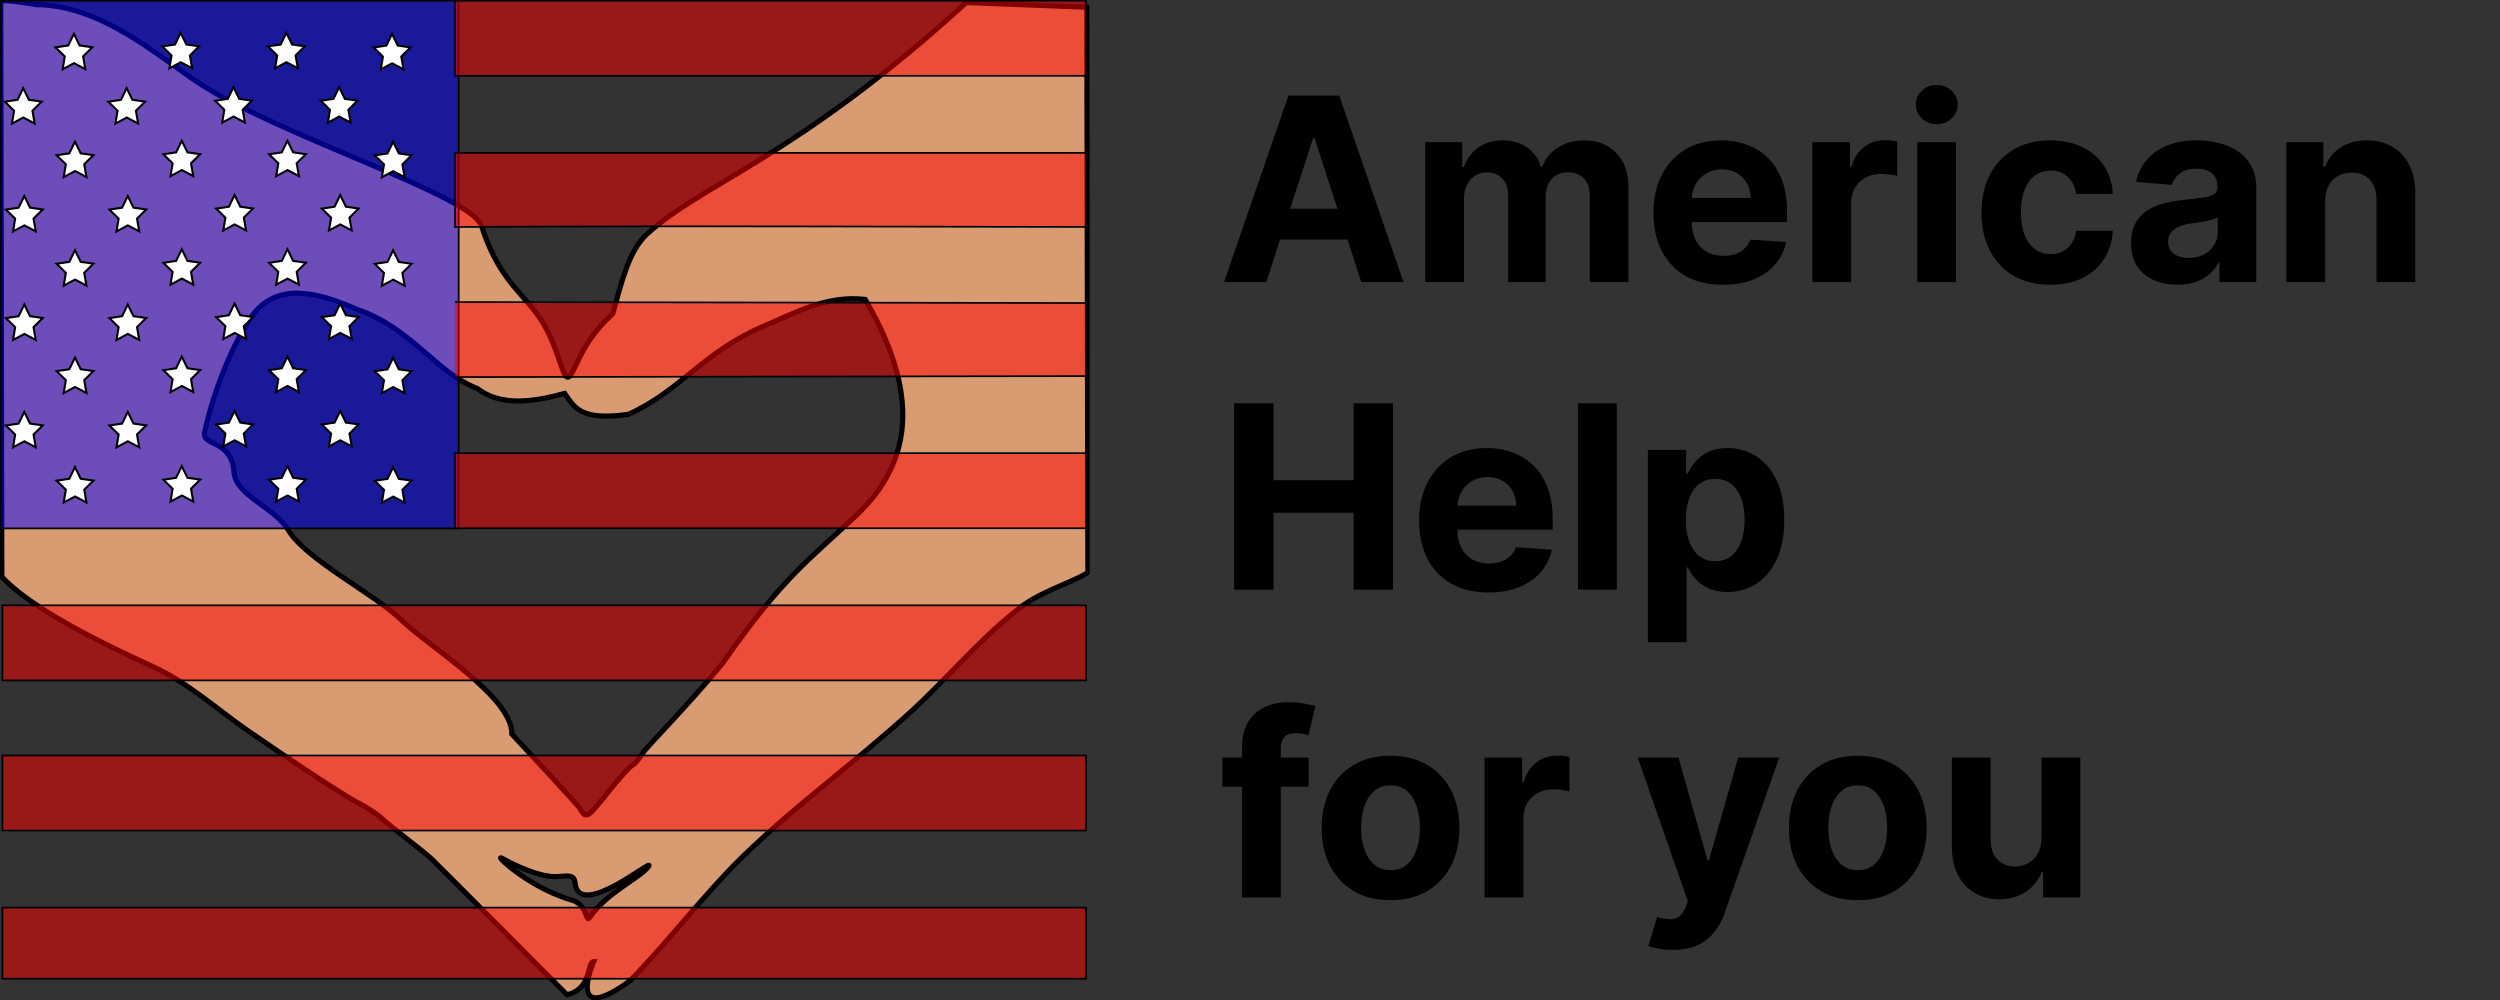 <svg width="195" height="78" viewBox="0 0 195 78" fill="none" xmlns="http://www.w3.org/2000/svg">
<rect x="0" y="0" width="195" height="78" fill="#333333" stroke="none"/>
<g clip-path="url(#clip0_2_62)">
<path d="M2.826 0.36C2.826 0.36 0.58 -0.024 0.057 0.057L0.144 44.986C1.423 46.381 4.351 48.549 11.877 51.97C14.671 53.24 16.966 55.357 19.372 57.02C23.499 59.872 27.118 62.225 28.112 62.723C28.661 62.998 29.372 63.467 29.692 63.764C30.012 64.061 30.914 64.796 31.695 65.396C32.477 65.996 33.37 66.722 33.68 67.008C34.02 67.323 44.223 77.587 44.223 77.587C46.208 77.141 45.768 75.015 46.306 75.011C46.306 75.011 44.047 80.195 49.135 76.503C52.008 73.572 55.095 69.557 57.938 66.805C62.298 62.584 66.43 59.703 71.05 55.51C73.734 53.074 76.419 49.849 79.326 47.584C80.848 46.278 83.479 45.455 84.541 44.842C84.653 44.777 84.758 44.715 84.853 44.655L84.769 0.565L75.374 0.198C62.05 12.349 54.636 14.373 50.44 18.283C49.072 19.558 48.51 21.881 47.8 24.461C47.8 24.461 46.74 25.422 45.988 26.529C45.243 27.626 44.806 28.866 44.487 29.284C43.948 29.989 43.771 27.879 42.629 25.677C41.246 23.011 39.089 22.367 37.553 17.619C36.765 15.184 21.51 10.549 15.267 6.317C12.034 4.126 7.748 0.393 2.826 0.36L2.826 0.36ZM23.237 22.868C24.636 22.884 26.203 23.404 27.828 24.122C32.175 25.613 33.932 29.021 37.222 30.298C39.017 31.678 41.447 31.4 44.045 30.686C44.776 31.695 45.176 32.87 49.032 32.312C53.209 30.406 54.822 27.426 59.706 25.382C62.172 24.318 64.558 23.016 67.489 23.353C72.32 31.636 70.573 36.728 66.582 40.399C63.127 43.652 61.006 45.074 56.372 51.726C53.59 55.115 50.381 58.305 50.089 58.801C49.839 59.226 49.497 59.627 49.329 59.692C49.16 59.757 48.344 60.654 47.515 61.687C45.737 63.903 45.735 63.904 45.209 63.036C45.03 62.739 39.925 57.259 39.925 57.259C39.952 54.336 33.536 50.523 31.232 48.297C29.155 46.289 23.873 43.66 22.479 41.335C21.434 39.592 18.376 38.629 18.257 36.855C18.082 34.243 15.711 34.84 15.959 33.703C16.728 30.18 18.3 26.565 19.658 24.636C20.609 23.339 21.839 22.852 23.237 22.868ZM39.053 66.905C39.065 66.902 39.088 66.911 39.124 66.931C40.267 67.556 41.743 68.222 42.949 68.359C43.937 68.472 44.772 67.99 44.855 68.869C45.137 71.841 51.133 66.77 50.587 67.577C49.986 68.466 47.37 69.558 46.015 71.539C45.652 72.069 45.883 70.59 44.635 70.223C41.367 69.26 38.878 66.933 39.053 66.905H39.053Z" fill="#FFB380" fill-opacity="0.81" stroke="black" stroke-width="0.401"/>
<path d="M35.776 41.214H0.058L0.057 20.636V0.057H35.776V41.214Z" fill="#0000FF" fill-opacity="0.5" stroke="black" stroke-width="0.135"/>
<path d="M35.493 0.057H84.712V2.985V5.913H59.988H35.493V0.057Z" fill="#FF0000" fill-opacity="0.5" stroke="black" stroke-width="0.134"/>
<path d="M35.493 35.347H59.986H84.712V38.276V41.204H35.493V35.347Z" fill="#FF0000" fill-opacity="0.5" stroke="black" stroke-width="0.134"/>
<path d="M35.493 23.558L60.014 23.597L84.712 23.636V26.486V29.337L60.014 29.375L35.493 29.414" fill="#FF0000" fill-opacity="0.5"/>
<path d="M35.493 23.558L60.014 23.597L84.712 23.636V26.486V29.337L60.014 29.375L35.493 29.414" stroke="black" stroke-width="0.134"/>
<path d="M35.493 11.923H59.988H84.712V14.813L84.712 17.702L60.437 17.658C47.086 17.633 35.493 17.706 35.493 17.706V11.923Z" fill="#FF0000" fill-opacity="0.5" stroke="black" stroke-width="0.134"/>
<path d="M0.186 50.143V47.215H42.449H84.712V50.143V53.071H42.449H0.186V50.143Z" fill="#FF0000" fill-opacity="0.5" stroke="black" stroke-width="0.134"/>
<path d="M0.186 61.855V58.927H42.449H84.712V61.855V64.783H42.449H0.186V61.855Z" fill="#FF0000" fill-opacity="0.5" stroke="black" stroke-width="0.134"/>
<path d="M0.186 73.567V70.793H42.449H84.712V73.567V76.341H42.449H0.186V73.567Z" fill="#FF0000" fill-opacity="0.5" stroke="black" stroke-width="0.134"/>
<path d="M2.789 34.89L1.901 34.42L1.015 34.895L1.182 33.895L0.462 33.189L1.453 33.04L1.894 32.129L2.34 33.037L3.332 33.18L2.616 33.89L2.789 34.89Z" fill="white" stroke="black" stroke-width="0.162"/>
<path d="M2.704 9.636L1.816 9.167L0.931 9.642L1.097 8.641L0.378 7.935L1.368 7.786L1.809 6.875L2.255 7.783L3.247 7.926L2.531 8.637L2.704 9.636Z" fill="white" stroke="black" stroke-width="0.162"/>
<path d="M2.789 18.05L1.901 17.58L1.015 18.055L1.182 17.055L0.462 16.349L1.453 16.2L1.894 15.289L2.34 16.197L3.332 16.34L2.616 17.05L2.789 18.05Z" fill="white" stroke="black" stroke-width="0.162"/>
<path d="M2.789 26.515L1.901 26.045L1.015 26.52L1.182 25.519L0.462 24.813L1.453 24.664L1.894 23.753L2.34 24.662L3.332 24.805L2.616 25.515L2.789 26.515Z" fill="white" stroke="black" stroke-width="0.162"/>
<path d="M6.743 30.651L5.855 30.182L4.969 30.657L5.136 29.656L4.416 28.95L5.407 28.801L5.848 27.89L6.294 28.799L7.286 28.941L6.57 29.652L6.743 30.651Z" fill="white" stroke="black" stroke-width="0.162"/>
<path d="M6.743 39.194L5.855 38.725L4.969 39.2L5.136 38.199L4.416 37.493L5.407 37.344L5.848 36.433L6.294 37.342L7.286 37.485L6.57 38.195L6.743 39.194Z" fill="white" stroke="black" stroke-width="0.162"/>
<path d="M6.658 5.398L5.77 4.928L4.885 5.403L5.051 4.403L4.331 3.697L5.322 3.548L5.763 2.636L6.209 3.545L7.201 3.688L6.485 4.398L6.658 5.398Z" fill="white" stroke="black" stroke-width="0.162"/>
<path d="M6.743 13.811L5.855 13.342L4.969 13.817L5.136 12.816L4.416 12.11L5.407 11.961L5.848 11.05L6.294 11.959L7.286 12.101L6.57 12.812L6.743 13.811Z" fill="white" stroke="black" stroke-width="0.162"/>
<path d="M6.743 22.276L5.855 21.807L4.969 22.282L5.136 21.281L4.416 20.575L5.407 20.426L5.848 19.515L6.294 20.423L7.286 20.566L6.57 21.277L6.743 22.276Z" fill="white" stroke="black" stroke-width="0.162"/>
<path d="M10.86 34.89L9.972 34.42L9.086 34.895L9.253 33.895L8.533 33.189L9.524 33.04L9.965 32.129L10.411 33.037L11.402 33.18L10.687 33.89L10.86 34.89Z" fill="white" stroke="black" stroke-width="0.162"/>
<path d="M10.774 9.636L9.887 9.167L9.001 9.642L9.168 8.641L8.448 7.935L9.439 7.786L9.88 6.875L10.326 7.783L11.317 7.926L10.602 8.637L10.774 9.636Z" fill="white" stroke="black" stroke-width="0.162"/>
<path d="M10.86 18.05L9.972 17.58L9.086 18.055L9.253 17.055L8.533 16.349L9.524 16.2L9.965 15.289L10.411 16.197L11.402 16.34L10.687 17.05L10.86 18.05Z" fill="white" stroke="black" stroke-width="0.162"/>
<path d="M10.86 26.515L9.972 26.045L9.086 26.52L9.253 25.519L8.533 24.813L9.524 24.664L9.965 23.753L10.411 24.662L11.402 24.805L10.687 25.515L10.86 26.515Z" fill="white" stroke="black" stroke-width="0.162"/>
<path d="M15.072 30.576L14.184 30.107L13.299 30.581L13.465 29.581L12.746 28.875L13.736 28.726L14.177 27.815L14.623 28.723L15.615 28.866L14.9 29.576L15.072 30.576Z" fill="white" stroke="black" stroke-width="0.162"/>
<path d="M15.072 39.119L14.184 38.65L13.299 39.125L13.465 38.124L12.746 37.418L13.736 37.269L14.177 36.358L14.623 37.266L15.615 37.409L14.9 38.12L15.072 39.119Z" fill="white" stroke="black" stroke-width="0.162"/>
<path d="M14.987 5.322L14.099 4.853L13.214 5.328L13.38 4.327L12.661 3.621L13.652 3.472L14.092 2.561L14.538 3.47L15.53 3.612L14.815 4.323L14.987 5.322Z" fill="white" stroke="black" stroke-width="0.162"/>
<path d="M15.072 13.736L14.184 13.267L13.299 13.741L13.465 12.741L12.746 12.035L13.736 11.886L14.177 10.975L14.623 11.883L15.615 12.026L14.9 12.736L15.072 13.736Z" fill="white" stroke="black" stroke-width="0.162"/>
<path d="M15.072 22.201L14.184 21.731L13.299 22.206L13.465 21.206L12.746 20.5L13.736 20.351L14.177 19.439L14.623 20.348L15.615 20.491L14.9 21.201L15.072 22.201Z" fill="white" stroke="black" stroke-width="0.162"/>
<path d="M19.189 34.814L18.301 34.345L17.416 34.82L17.582 33.819L16.863 33.113L17.853 32.964L18.294 32.053L18.74 32.962L19.732 33.105L19.017 33.815L19.189 34.814Z" fill="white" stroke="black" stroke-width="0.162"/>
<path d="M19.104 9.561L18.216 9.091L17.331 9.566L17.497 8.566L16.778 7.86L17.768 7.711L18.209 6.8L18.655 7.708L19.647 7.851L18.931 8.561L19.104 9.561Z" fill="white" stroke="black" stroke-width="0.162"/>
<path d="M19.189 17.974L18.301 17.505L17.416 17.98L17.582 16.979L16.863 16.273L17.853 16.124L18.294 15.213L18.74 16.122L19.732 16.265L19.017 16.975L19.189 17.974Z" fill="white" stroke="black" stroke-width="0.162"/>
<path d="M19.189 26.439L18.301 25.97L17.416 26.445L17.582 25.444L16.863 24.738L17.853 24.589L18.294 23.678L18.74 24.586L19.732 24.729L19.017 25.44L19.189 26.439Z" fill="white" stroke="black" stroke-width="0.162"/>
<path d="M23.314 30.576L22.427 30.107L21.541 30.581L21.708 29.581L20.988 28.875L21.979 28.726L22.42 27.815L22.866 28.723L23.857 28.866L23.142 29.576L23.314 30.576Z" fill="white" stroke="black" stroke-width="0.162"/>
<path d="M23.314 39.119L22.427 38.65L21.541 39.125L21.708 38.124L20.988 37.418L21.979 37.269L22.42 36.358L22.866 37.266L23.857 37.409L23.142 38.12L23.314 39.119Z" fill="white" stroke="black" stroke-width="0.162"/>
<path d="M23.23 5.322L22.341 4.853L21.456 5.328L21.623 4.327L20.903 3.621L21.894 3.472L22.335 2.561L22.781 3.47L23.772 3.612L23.057 4.323L23.23 5.322Z" fill="white" stroke="black" stroke-width="0.162"/>
<path d="M23.314 22.201L22.427 21.731L21.541 22.206L21.708 21.206L20.988 20.5L21.979 20.351L22.42 19.439L22.866 20.348L23.857 20.491L23.142 21.201L23.314 22.201Z" fill="white" stroke="black" stroke-width="0.162"/>
<path d="M27.431 34.814L26.543 34.345L25.658 34.82L25.825 33.819L25.105 33.113L26.096 32.964L26.537 32.053L26.983 32.962L27.974 33.105L27.259 33.815L27.431 34.814Z" fill="white" stroke="black" stroke-width="0.162"/>
<path d="M27.346 9.561L26.458 9.091L25.573 9.566L25.739 8.566L25.02 7.86L26.011 7.711L26.451 6.8L26.898 7.708L27.889 7.851L27.174 8.561L27.346 9.561Z" fill="white" stroke="black" stroke-width="0.162"/>
<path d="M27.431 17.974L26.543 17.505L25.658 17.98L25.825 16.979L25.105 16.273L26.096 16.124L26.537 15.213L26.983 16.122L27.974 16.265L27.259 16.975L27.431 17.974Z" fill="white" stroke="black" stroke-width="0.162"/>
<path d="M27.431 26.439L26.543 25.97L25.658 26.445L25.825 25.444L25.105 24.738L26.096 24.589L26.537 23.678L26.983 24.586L27.974 24.729L27.259 25.44L27.431 26.439Z" fill="white" stroke="black" stroke-width="0.162"/>
<path d="M31.558 30.66L30.67 30.19L29.785 30.665L29.951 29.665L29.232 28.959L30.223 28.81L30.663 27.899L31.109 28.807L32.101 28.95L31.386 29.66L31.558 30.66Z" fill="white" stroke="black" stroke-width="0.162"/>
<path d="M31.558 39.203L30.67 38.734L29.785 39.209L29.951 38.208L29.232 37.502L30.223 37.353L30.663 36.442L31.109 37.35L32.101 37.493L31.386 38.204L31.558 39.203Z" fill="white" stroke="black" stroke-width="0.162"/>
<path d="M31.473 5.406L30.585 4.937L29.7 5.412L29.866 4.411L29.147 3.705L30.137 3.556L30.578 2.645L31.024 3.553L32.016 3.696L31.301 4.407L31.473 5.406Z" fill="white" stroke="black" stroke-width="0.162"/>
<path d="M31.558 13.82L30.67 13.35L29.785 13.825L29.951 12.825L29.232 12.119L30.223 11.97L30.663 11.059L31.109 11.967L32.101 12.11L31.386 12.82L31.558 13.82Z" fill="white" stroke="black" stroke-width="0.162"/>
<path d="M31.558 22.285L30.67 21.815L29.785 22.29L29.951 21.29L29.232 20.584L30.223 20.435L30.663 19.523L31.109 20.432L32.101 20.575L31.386 21.285L31.558 22.285Z" fill="white" stroke="black" stroke-width="0.162"/>
<path d="M23.314 13.736L22.427 13.267L21.541 13.741L21.708 12.741L20.988 12.035L21.979 11.886L22.42 10.975L22.866 11.883L23.857 12.026L23.142 12.736L23.314 13.736Z" fill="white" stroke="black" stroke-width="0.162"/>
</g>
<path d="M98.771 22H95.476L100.497 7.455H104.46L109.474 22H106.179L102.536 10.778H102.422L98.771 22ZM98.565 16.283H106.349V18.683H98.565V16.283ZM111.168 22V11.091H114.052V13.016H114.18C114.407 12.376 114.786 11.872 115.316 11.503C115.846 11.133 116.481 10.949 117.219 10.949C117.968 10.949 118.604 11.136 119.13 11.51C119.656 11.879 120.006 12.381 120.181 13.016H120.295C120.517 12.391 120.92 11.891 121.502 11.517C122.089 11.138 122.783 10.949 123.583 10.949C124.601 10.949 125.427 11.273 126.062 11.922C126.701 12.566 127.021 13.48 127.021 14.663V22H124.002V15.26C124.002 14.654 123.841 14.199 123.519 13.896C123.197 13.593 122.795 13.442 122.312 13.442C121.763 13.442 121.334 13.617 121.026 13.967C120.719 14.313 120.565 14.77 120.565 15.338V22H117.631V15.196C117.631 14.661 117.478 14.235 117.17 13.918C116.867 13.6 116.467 13.442 115.969 13.442C115.633 13.442 115.33 13.527 115.06 13.697C114.795 13.863 114.585 14.098 114.428 14.401C114.272 14.699 114.194 15.049 114.194 15.452V22H111.168ZM134.382 22.213C133.26 22.213 132.294 21.986 131.484 21.531C130.679 21.072 130.059 20.423 129.624 19.585C129.188 18.742 128.97 17.746 128.97 16.595C128.97 15.473 129.188 14.488 129.624 13.641C130.059 12.793 130.672 12.133 131.463 11.659C132.259 11.186 133.191 10.949 134.261 10.949C134.981 10.949 135.651 11.065 136.271 11.297C136.896 11.524 137.441 11.867 137.905 12.327C138.374 12.786 138.738 13.364 138.999 14.06C139.259 14.751 139.389 15.561 139.389 16.489V17.32H130.178V15.445H136.541C136.541 15.009 136.446 14.623 136.257 14.287C136.068 13.951 135.805 13.688 135.469 13.499C135.137 13.305 134.751 13.207 134.311 13.207C133.852 13.207 133.445 13.314 133.089 13.527C132.739 13.735 132.464 14.017 132.266 14.372C132.067 14.723 131.965 15.113 131.96 15.544V17.327C131.96 17.866 132.06 18.333 132.259 18.726C132.462 19.119 132.749 19.422 133.118 19.635C133.487 19.848 133.925 19.954 134.432 19.954C134.768 19.954 135.076 19.907 135.355 19.812C135.634 19.718 135.874 19.576 136.072 19.386C136.271 19.197 136.423 18.965 136.527 18.69L139.325 18.875C139.183 19.547 138.892 20.134 138.452 20.636C138.016 21.134 137.453 21.522 136.761 21.801C136.075 22.076 135.282 22.213 134.382 22.213ZM141.364 22V11.091H144.297V12.994H144.411C144.609 12.317 144.943 11.806 145.412 11.46C145.881 11.11 146.42 10.935 147.031 10.935C147.183 10.935 147.346 10.944 147.521 10.963C147.696 10.982 147.85 11.008 147.983 11.041V13.726C147.841 13.683 147.644 13.645 147.393 13.612C147.143 13.579 146.913 13.562 146.705 13.562C146.259 13.562 145.862 13.66 145.511 13.854C145.166 14.043 144.891 14.308 144.688 14.649C144.489 14.99 144.389 15.383 144.389 15.828V22H141.364ZM149.547 22V11.091H152.573V22H149.547ZM151.067 9.685C150.617 9.685 150.231 9.536 149.909 9.237C149.592 8.934 149.434 8.572 149.434 8.151C149.434 7.734 149.592 7.376 149.909 7.078C150.231 6.775 150.617 6.624 151.067 6.624C151.517 6.624 151.9 6.775 152.218 7.078C152.54 7.376 152.701 7.734 152.701 8.151C152.701 8.572 152.54 8.934 152.218 9.237C151.9 9.536 151.517 9.685 151.067 9.685ZM159.925 22.213C158.808 22.213 157.847 21.976 157.042 21.503C156.242 21.025 155.626 20.362 155.195 19.514C154.769 18.667 154.556 17.691 154.556 16.588C154.556 15.471 154.772 14.491 155.202 13.648C155.638 12.8 156.256 12.14 157.056 11.666C157.856 11.188 158.808 10.949 159.911 10.949C160.863 10.949 161.696 11.122 162.411 11.467C163.126 11.813 163.692 12.298 164.109 12.923C164.525 13.548 164.755 14.282 164.798 15.125H161.942C161.862 14.581 161.649 14.143 161.303 13.811C160.962 13.475 160.515 13.307 159.961 13.307C159.492 13.307 159.083 13.435 158.732 13.69C158.387 13.941 158.117 14.308 157.923 14.791C157.728 15.274 157.631 15.859 157.631 16.546C157.631 17.241 157.726 17.833 157.915 18.321C158.11 18.809 158.382 19.18 158.732 19.436C159.083 19.692 159.492 19.82 159.961 19.82C160.307 19.82 160.617 19.749 160.891 19.607C161.171 19.465 161.4 19.259 161.58 18.989C161.765 18.714 161.886 18.385 161.942 18.001H164.798C164.75 18.835 164.523 19.569 164.116 20.203C163.713 20.833 163.157 21.325 162.447 21.68C161.737 22.035 160.896 22.213 159.925 22.213ZM169.846 22.206C169.15 22.206 168.529 22.085 167.985 21.844C167.44 21.598 167.009 21.235 166.692 20.757C166.38 20.274 166.223 19.673 166.223 18.953C166.223 18.347 166.335 17.838 166.557 17.426C166.78 17.014 167.083 16.683 167.466 16.432C167.85 16.181 168.285 15.992 168.773 15.864C169.266 15.736 169.782 15.646 170.321 15.594C170.956 15.527 171.467 15.466 171.855 15.409C172.244 15.348 172.525 15.258 172.701 15.139C172.876 15.021 172.963 14.846 172.963 14.614V14.571C172.963 14.121 172.821 13.773 172.537 13.527C172.258 13.281 171.86 13.158 171.344 13.158C170.8 13.158 170.366 13.278 170.044 13.52C169.722 13.757 169.509 14.055 169.405 14.415L166.607 14.188C166.749 13.525 167.028 12.952 167.445 12.469C167.862 11.981 168.399 11.607 169.057 11.347C169.72 11.081 170.487 10.949 171.358 10.949C171.964 10.949 172.544 11.02 173.098 11.162C173.657 11.304 174.152 11.524 174.583 11.822C175.018 12.121 175.362 12.504 175.613 12.973C175.864 13.437 175.989 13.993 175.989 14.642V22H173.12V20.487H173.034C172.859 20.828 172.625 21.129 172.331 21.389C172.038 21.645 171.685 21.846 171.273 21.993C170.861 22.135 170.385 22.206 169.846 22.206ZM170.712 20.118C171.157 20.118 171.55 20.03 171.891 19.855C172.232 19.675 172.499 19.434 172.694 19.131C172.888 18.828 172.985 18.484 172.985 18.101V16.943C172.89 17.005 172.76 17.062 172.594 17.114C172.433 17.161 172.251 17.206 172.047 17.249C171.844 17.287 171.64 17.322 171.436 17.355C171.233 17.384 171.048 17.41 170.882 17.433C170.527 17.485 170.217 17.568 169.952 17.682C169.687 17.796 169.481 17.949 169.334 18.143C169.187 18.333 169.114 18.57 169.114 18.854C169.114 19.266 169.263 19.581 169.561 19.798C169.864 20.011 170.248 20.118 170.712 20.118ZM181.362 15.693V22H178.336V11.091H181.22V13.016H181.348C181.589 12.381 181.994 11.879 182.562 11.51C183.13 11.136 183.819 10.949 184.629 10.949C185.386 10.949 186.047 11.115 186.61 11.446C187.174 11.777 187.612 12.251 187.924 12.867C188.237 13.477 188.393 14.206 188.393 15.054V22H185.368V15.594C185.372 14.926 185.202 14.405 184.856 14.031C184.511 13.652 184.035 13.463 183.429 13.463C183.021 13.463 182.662 13.551 182.349 13.726C182.041 13.901 181.8 14.157 181.625 14.493C181.454 14.824 181.367 15.224 181.362 15.693ZM96.264 46V31.454H99.34V37.456H105.582V31.454H108.651V46H105.582V39.992H99.34V46H96.264ZM116.101 46.213C114.979 46.213 114.013 45.986 113.203 45.531C112.398 45.072 111.778 44.423 111.342 43.585C110.907 42.742 110.689 41.746 110.689 40.595C110.689 39.473 110.907 38.488 111.342 37.641C111.778 36.793 112.391 36.133 113.182 35.659C113.977 35.186 114.91 34.949 115.98 34.949C116.7 34.949 117.37 35.065 117.99 35.297C118.615 35.524 119.16 35.867 119.624 36.327C120.092 36.786 120.457 37.364 120.717 38.06C120.978 38.751 121.108 39.561 121.108 40.489V41.32H111.896V39.445H118.26C118.26 39.009 118.165 38.623 117.976 38.287C117.786 37.951 117.524 37.688 117.188 37.499C116.856 37.304 116.47 37.207 116.03 37.207C115.571 37.207 115.163 37.314 114.808 37.527C114.458 37.735 114.183 38.017 113.984 38.372C113.786 38.722 113.684 39.113 113.679 39.544V41.327C113.679 41.867 113.778 42.333 113.977 42.726C114.181 43.119 114.467 43.422 114.837 43.635C115.206 43.848 115.644 43.955 116.151 43.955C116.487 43.955 116.795 43.907 117.074 43.812C117.353 43.718 117.592 43.576 117.791 43.386C117.99 43.197 118.142 42.965 118.246 42.69L121.044 42.875C120.902 43.547 120.611 44.135 120.17 44.636C119.735 45.133 119.171 45.522 118.48 45.801C117.794 46.076 117 46.213 116.101 46.213ZM126.108 31.454V46H123.082V31.454H126.108ZM128.532 50.091V35.091H131.515V36.923H131.65C131.782 36.63 131.974 36.331 132.225 36.028C132.48 35.721 132.812 35.465 133.219 35.261C133.631 35.053 134.142 34.949 134.753 34.949C135.549 34.949 136.283 35.157 136.955 35.574C137.627 35.986 138.165 36.608 138.567 37.442C138.97 38.27 139.171 39.31 139.171 40.56C139.171 41.776 138.974 42.804 138.581 43.642C138.193 44.475 137.663 45.108 136.99 45.538C136.323 45.965 135.575 46.178 134.746 46.178C134.159 46.178 133.659 46.081 133.248 45.886C132.84 45.692 132.507 45.448 132.246 45.155C131.986 44.856 131.787 44.556 131.65 44.253H131.557V50.091H128.532ZM131.493 40.545C131.493 41.194 131.583 41.76 131.763 42.243C131.943 42.726 132.203 43.102 132.544 43.372C132.885 43.637 133.3 43.77 133.787 43.77C134.28 43.77 134.696 43.635 135.037 43.365C135.378 43.09 135.636 42.712 135.811 42.229C135.991 41.741 136.081 41.18 136.081 40.545C136.081 39.916 135.994 39.362 135.819 38.883C135.643 38.405 135.385 38.031 135.044 37.761C134.703 37.492 134.284 37.356 133.787 37.356C133.295 37.356 132.878 37.487 132.537 37.747C132.201 38.008 131.943 38.377 131.763 38.855C131.583 39.333 131.493 39.897 131.493 40.545ZM102.074 59.091V61.364H95.341V59.091H102.074ZM96.882 70V58.303C96.882 57.512 97.036 56.856 97.344 56.335C97.656 55.814 98.082 55.424 98.622 55.163C99.162 54.903 99.775 54.773 100.462 54.773C100.926 54.773 101.349 54.808 101.733 54.879C102.121 54.95 102.41 55.014 102.599 55.071L102.06 57.344C101.941 57.306 101.795 57.27 101.619 57.237C101.449 57.204 101.274 57.188 101.094 57.188C100.649 57.188 100.339 57.292 100.163 57.5C99.988 57.704 99.901 57.99 99.901 58.359V70H96.882ZM108.461 70.213C107.357 70.213 106.403 69.979 105.598 69.51C104.798 69.037 104.18 68.378 103.745 67.535C103.309 66.688 103.091 65.706 103.091 64.588C103.091 63.461 103.309 62.476 103.745 61.633C104.18 60.786 104.798 60.128 105.598 59.659C106.403 59.186 107.357 58.949 108.461 58.949C109.564 58.949 110.516 59.186 111.316 59.659C112.121 60.128 112.741 60.786 113.176 61.633C113.612 62.476 113.83 63.461 113.83 64.588C113.83 65.706 113.612 66.688 113.176 67.535C112.741 68.378 112.121 69.037 111.316 69.51C110.516 69.979 109.564 70.213 108.461 70.213ZM108.475 67.869C108.977 67.869 109.396 67.727 109.732 67.443C110.068 67.154 110.321 66.761 110.492 66.264C110.667 65.767 110.755 65.201 110.755 64.567C110.755 63.932 110.667 63.367 110.492 62.869C110.321 62.372 110.068 61.979 109.732 61.69C109.396 61.401 108.977 61.257 108.475 61.257C107.968 61.257 107.542 61.401 107.196 61.69C106.855 61.979 106.597 62.372 106.422 62.869C106.252 63.367 106.167 63.932 106.167 64.567C106.167 65.201 106.252 65.767 106.422 66.264C106.597 66.761 106.855 67.154 107.196 67.443C107.542 67.727 107.968 67.869 108.475 67.869ZM115.797 70V59.091H118.73V60.994H118.844C119.043 60.317 119.377 59.806 119.846 59.46C120.314 59.11 120.854 58.935 121.465 58.935C121.616 58.935 121.78 58.944 121.955 58.963C122.13 58.982 122.284 59.008 122.417 59.041V61.726C122.275 61.683 122.078 61.645 121.827 61.612C121.576 61.579 121.346 61.562 121.138 61.562C120.693 61.562 120.295 61.66 119.945 61.854C119.599 62.043 119.325 62.308 119.121 62.649C118.922 62.99 118.823 63.383 118.823 63.828V70H115.797ZM130.478 74.091C130.094 74.091 129.734 74.06 129.398 73.999C129.067 73.942 128.792 73.868 128.574 73.778L129.256 71.52C129.611 71.629 129.931 71.688 130.215 71.697C130.504 71.707 130.752 71.641 130.961 71.499C131.174 71.356 131.346 71.115 131.479 70.774L131.657 70.312L127.743 59.091H130.925L133.184 67.102H133.297L135.577 59.091H138.78L134.54 71.179C134.337 71.766 134.06 72.278 133.709 72.713C133.364 73.153 132.926 73.492 132.395 73.729C131.865 73.97 131.226 74.091 130.478 74.091ZM144.906 70.213C143.803 70.213 142.849 69.979 142.044 69.51C141.243 69.037 140.626 68.378 140.19 67.535C139.754 66.688 139.537 65.706 139.537 64.588C139.537 63.461 139.754 62.476 140.19 61.633C140.626 60.786 141.243 60.128 142.044 59.659C142.849 59.186 143.803 58.949 144.906 58.949C146.009 58.949 146.961 59.186 147.761 59.659C148.566 60.128 149.186 60.786 149.622 61.633C150.057 62.476 150.275 63.461 150.275 64.588C150.275 65.706 150.057 66.688 149.622 67.535C149.186 68.378 148.566 69.037 147.761 69.51C146.961 69.979 146.009 70.213 144.906 70.213ZM144.92 67.869C145.422 67.869 145.841 67.727 146.177 67.443C146.513 67.154 146.767 66.761 146.937 66.264C147.112 65.767 147.2 65.201 147.2 64.567C147.2 63.932 147.112 63.367 146.937 62.869C146.767 62.372 146.513 61.979 146.177 61.69C145.841 61.401 145.422 61.257 144.92 61.257C144.413 61.257 143.987 61.401 143.642 61.69C143.301 61.979 143.043 62.372 142.868 62.869C142.697 63.367 142.612 63.932 142.612 64.567C142.612 65.201 142.697 65.767 142.868 66.264C143.043 66.761 143.301 67.154 143.642 67.443C143.987 67.727 144.413 67.869 144.92 67.869ZM159.238 65.355V59.091H162.264V70H159.359V68.019H159.245C158.999 68.658 158.59 69.171 158.017 69.56C157.449 69.948 156.755 70.142 155.936 70.142C155.207 70.142 154.565 69.976 154.011 69.645C153.457 69.313 153.024 68.842 152.711 68.231C152.404 67.621 152.247 66.889 152.243 66.037V59.091H155.268V65.497C155.273 66.141 155.446 66.65 155.787 67.024C156.127 67.398 156.584 67.585 157.157 67.585C157.522 67.585 157.863 67.502 158.18 67.337C158.497 67.166 158.753 66.915 158.947 66.584C159.146 66.252 159.243 65.843 159.238 65.355Z" fill="black"/>
<defs>
<clipPath id="clip0_2_62">
<rect width="85" height="78" fill="white"/>
</clipPath>
</defs>
</svg>

